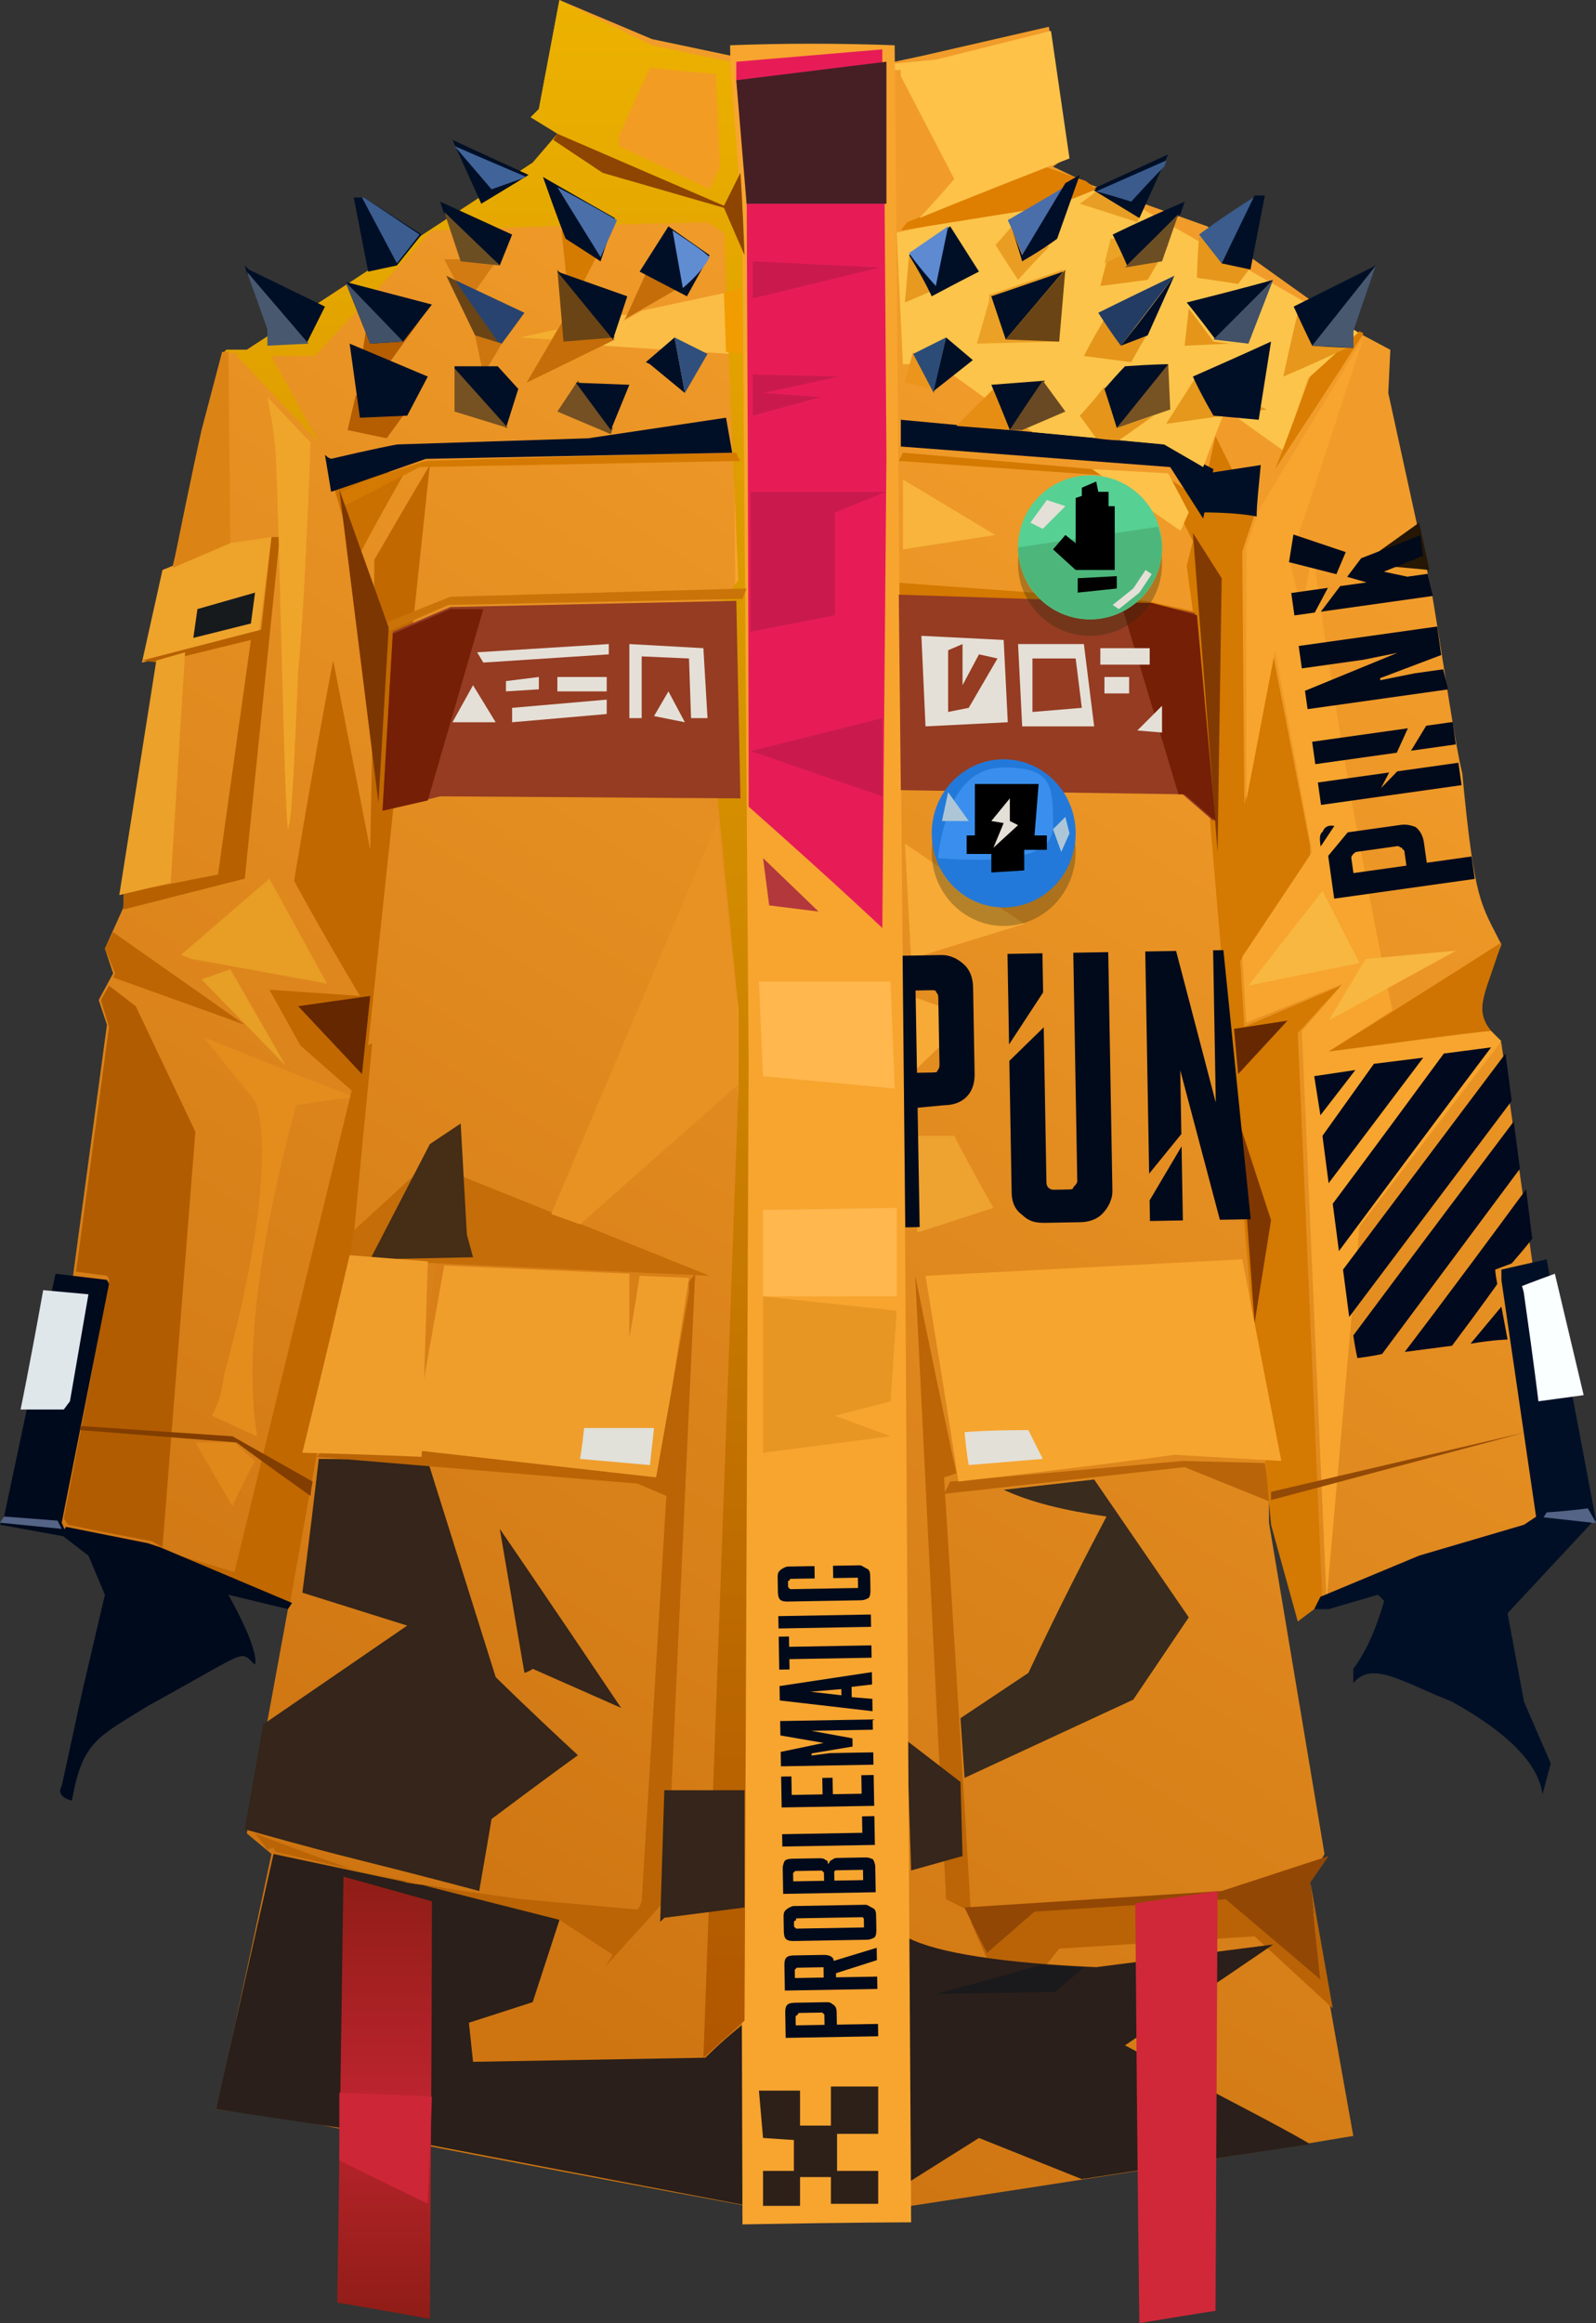 <?xml version="1.0" encoding="UTF-8" standalone="no"?>
<svg
   width="776"
   height="1129"
   viewBox="0 0 776 1129"
   version="1.1"
   id="svg233"
   sodipodi:docname="cb-layer-1093.svg"
   xmlns:inkscape="http://www.inkscape.org/namespaces/inkscape"
   xmlns:sodipodi="http://sodipodi.sourceforge.net/DTD/sodipodi-0.dtd"
   xmlns="http://www.w3.org/2000/svg"
   xmlns:svg="http://www.w3.org/2000/svg">
  <rect x="0" y="0" width="776" height="1129" fill="#333333" stroke="none"/>
  <sodipodi:namedview
     id="namedview235"
     pagecolor="#ffffff"
     bordercolor="#666666"
     borderopacity="1.0"
     inkscape:pageshadow="2"
     inkscape:pageopacity="0.0"
     inkscape:pagecheckerboard="0" />
  <defs
     id="defs19">
    <linearGradient
       x1="629.178"
       y1="152.401"
       x2="334.951"
       y2="821.099"
       id="id-97192"
       gradientTransform="scale(0.83,1.205)"
       gradientUnits="userSpaceOnUse">
      <stop
         stop-color="#F19C2A"
         offset="0%"
         id="stop2" />
      <stop
         stop-color="#CE7512"
         offset="100%"
         id="stop4" />
    </linearGradient>
    <linearGradient
       x1="468.34"
       y1="0.505"
       x2="468.34"
       y2="505.48"
       id="id-97193"
       gradientTransform="scale(0.505,1.98)"
       gradientUnits="userSpaceOnUse">
      <stop
         stop-color="#ECB200"
         offset="0%"
         id="stop7" />
      <stop
         stop-color="#B05600"
         offset="100%"
         id="stop9" />
    </linearGradient>
    <linearGradient
       x1="404.28"
       y1="422.309"
       x2="404.28"
       y2="521.758"
       id="id-97194"
       gradientTransform="scale(0.463,2.162)"
       gradientUnits="userSpaceOnUse">
      <stop
         stop-color="#8F1D16"
         offset="0%"
         id="stop12" />
      <stop
         stop-color="#BE242F"
         offset="52%"
         id="stop14" />
      <stop
         stop-color="#8F1D16"
         offset="100%"
         id="stop16" />
    </linearGradient>
  </defs>
  <g
     transform="translate(0,-1)"
     id="id-97195">
    <g
       id="id-97196">
      <path
         d="M 140,783 19,743 52,499 48,487 55,474 51,462 60,442 84,276 110,171 h 10 l 139,-90 17,-13 -18,-10 4,-4 10,-53 45,19 38,8 80,3 14,-3 61,-14 9,63 -7,5 19,9 56,20 49,35 25,17 15,8 -1,21 21,96 c 7,42 11,72 15,89 6,63 9,63 19,83 -13,34 -14,32 0,48 5,35 10,71 15,106 l 14,123 -13,2 -5,5 -53,15 -44,20 -13,8 c -10,-37 -14,-56 -14,-56 v 10 l 27,161 -8,14 22,123 c -71,12 -143,23 -215,34 -27,3 -53,3 -80,0 -98,-18 -171,-32 -220,-42 -17,-2 -30,-4 -38,-5 3,-12 12,-53 27,-124 l -12,-10 z"
         fill="url(#id-97192)"
         id="id-97197"
         style="fill:url(#id-97192)" />
      <path
         d="m 747,739 c 16,1 26,1 29,1 -3,-16 -11,-58 -24,-127 l -22,5 v 5 z"
         fill="#000f26"
         id="id-97198" />
      <polygon
         points="502,928 595,923 642,962 637,915 648,977 610,942 515,948 491,978 472,935 "
         fill="#b96306"
         id="id-97199" />
      <path
         d="m 637,1043 c -15,-9 -45,-24 -90,-48 l 72,-49 -86,11 c -46,-2 -77,-7 -91,-14 -40,13 -73,32 -99,58 l -113,2 -2,-19 31,-10 15,-46 -75,-12 -66,-14 -28,124 60,9 199,38 77,-11 35,-22 50,20 c 59,-9 97,-15 111,-17 z"
         fill="#2a1f1a"
         id="id-97200" />
      <polygon
         points="459,727 462,721 575,711 615,712 618,731 576,714 "
         fill="#b96409"
         id="id-97201" />
      <path
         d="m 643,780 -12,-277 21,-23 -47,20 -2,-32 34,-51 v -5 l -18,-93 c -9,49 -14,73 -14,73 l -1,-123 6,-18 -19,-38 -7,31 -18,-12 -127,-11 -2,4 128,9 15,30 -3,12 3,22 -23,-5 c -82,-6 -123,-9 -123,-9 l 1,7 123,5 22,6 30,352 8,88 13,47 z"
         fill="#d47901"
         id="id-97202" />
      <path
         d="m 677,492 -31,20 79,-10 5,5 -69,90 -16,182 -12,-277 20,-23 -47,19 -2,-32 34,-51 -18,-98 -14,73 V 267 l 6,-18 51,-84 -27,82 -9,26 6,25 c 3,-17 5,-27 5,-31 10,74 23,149 39,225 z"
         fill="#f7a52e"
         id="id-97203" />
      <polygon
         points="618,730 742,697 618,726 "
         fill="#934a06"
         id="id-97204" />
      <polygon
         points="661,469 607,480 643,434 "
         fill="#f8b740"
         id="id-97205" />
      <polygon
         points="708,463 646,497 664,467 "
         fill="#f8b740"
         id="id-97206" />
      <path
         d="m 740,626 c 1,3 1,4 1,4 5,35 7,52 7,52 15,-2 22,-3 22,-3 l -14,-59 c -11,4 -16,6 -16,6 z"
         fill="#faffff"
         id="id-97207" />
      <path
         d="m 772,734 c 3,5 4,7 4,7 -19,2 -29,3 -29,3 l 5,-8 c 14,-1 20,-2 20,-2 z"
         fill="#546486"
         id="id-97208" />
      <path
         d="m 670,776 3,3 c -4,14 -9,25 -15,33 0,2 0,5 0,7 9,-11 23,-1 48,9 27,15 42,30 44,45 l 4,-15 -13,-30 -8,-43 41,-44 -27,-3 -6,4 -51,15 -48,20 -3,6 h 7 z"
         fill="#000f26"
         id="id-97209" />
      <polygon
         points="659,521 642,543 639,524 "
         fill="#00091d"
         id="id-97210" />
      <polygon
         points="692,515 668,518 643,553 646,576 "
         fill="#00091d"
         id="id-97211" />
      <path
         d="m 648,586 c 2,15 3,23 3,23 49,-66 74,-99 74,-99 l -23,3 c -36,49 -54,73 -54,73 z"
         fill="#00091d"
         id="id-97212" />
      <polygon
         points="735,536 656,641 653,618 732,513 "
         fill="#00091d"
         id="id-97213" />
      <path
         d="m 658,650 c 1,7 2,11 2,11 8,-1 12,-2 12,-2 l 67,-90 -3,-23 c -52,69 -78,104 -78,104 z"
         fill="#00091d"
         id="id-97214" />
      <path
         d="m 683,658 23,-3 c 15,-20 22,-30 22,-30 -1,-5 -1,-7 -1,-7 l 8,-3 c 7,-8 10,-12 10,-12 l -3,-24 c -39,53 -59,79 -59,79 z"
         fill="#00091d"
         id="id-97215" />
      <path
         d="m 715,654 c 12,-2 18,-2 18,-2 l -3,-16 c -10,12 -15,18 -15,18 z"
         fill="#00091d"
         id="id-97216" />
      <path
         d="m 212,614 -13,93 120,12 c 11,-60 16,-90 16,-90 v -4 l 3,-4 z"
         fill="#d87f18"
         id="id-97217" />
      <path
         d="m 119,890 c 32,9 48,13 48,13 44,11 66,17 66,17 4,-23 6,-35 6,-35 28,-21 42,-31 42,-31 -27,-25 -40,-38 -40,-38 -22,-70 -33,-105 -33,-105 -36,-1 -53,-1 -53,-1 -5,43 -8,65 -8,65 l 51,16 -70,48 c -6,34 -9,51 -9,51 z"
         fill="#35251a"
         id="id-97218" />
      <path
         d="m 200,707 120,12 c 10,-65 15,-97 15,-97 l -24,-1 c -3,20 -5,30 -5,30 v -31 l -90,-4 c -11,61 -16,91 -16,91 z"
         fill="#ef9e2c"
         id="id-97219" />
      <path
         d="m 243,744 c 8,47 12,70 12,70 3,-1 4,-2 4,-2 l 43,19 c -39,-58 -59,-87 -59,-87 z"
         fill="#35251a"
         id="id-97220" />
      <path
         d="m 284,695 c -1,10 -2,15 -2,15 23,2 34,3 34,3 l 2,-18 c -22,0 -34,0 -34,0 z"
         fill="#e1e0d9"
         id="id-97221" />
      <path
         d="m 298,951 -4,6 30,-33 14,-304 -3,4 c 0,3 0,5 0,5 l -16,90 -115,-13 -48,1 -2,2 156,13 14,6 -12,197 c -1,3 -2,4 -2,4 l -56,-5 c -37,-5 -56,-8 -56,-8 0,0 0,0 0,0 -6,-2 -16,-4 -28,-7 -31,-11 -46,-17 -46,-17 4,5 6,8 6,8 2,-1 3,-1 3,-1 1,2 1,2 1,2 l 35,8 28,6 75,19 z"
         fill="#ba6406"
         id="id-97222" />
      <path
         d="m 79,753 -5,-3 c -27,-5 -41,-8 -41,-8 -1,-2 -2,-3 -2,-3 15,-77 22,-116 22,-116 0,-1 -1,-2 -1,-2 l -15,-2 16,-119 -4,-13 4,-7 13,10 29,61 z"
         fill="#b15c00"
         id="id-97223" />
      <path
         d="m 113,733 c 7,-15 11,-22 11,-22 -7,-6 -10,-9 -10,-9 H 95 Z"
         fill="#e0881a"
         id="id-97224" />
      <path
         d="m 0,742 33,6 -3,-7 23,-116 -1,-2 C 35,621 27,620 27,620 L 2,738 Z"
         fill="#000a1d"
         id="id-97225" />
      <path
         d="m 125,699 c -5,-2 -13,-6 -22,-10 3,-5 5,-12 6,-20 29,-106 15,-133 15,-133 -17,-21 -25,-31 -25,-31 49,20 73,29 73,29 l -28,4 c -19,70 -25,124 -19,161 z"
         fill="#e48d1d"
         id="id-97226" />
      <path
         d="m 84,756 c 20,6 30,9 30,9 38,-156 57,-234 57,-234 -17,-15 -25,-22 -25,-22 -10,-18 -15,-27 -15,-27 29,2 44,3 44,3 -22,-37 -32,-56 -32,-56 12,-72 19,-107 19,-107 12,61 18,92 18,92 2,-94 2,-141 2,-141 18,-31 27,-46 27,-46 -20,188 -30,282 -30,282 l 2,-1 c -7,70 -10,105 -10,105 L 141,780 C 103,764 84,756 84,756 Z"
         fill="#c16800"
         id="id-97227" />
      <path
         d="m 152,721 c -1,5 -1,7 -1,7 -24,-17 -36,-26 -36,-26 -51,-4 -76,-6 -76,-6 0,-1 0,-2 0,-2 l 74,5 z"
         fill="#823d00"
         id="id-97228" />
      <path
         d="m 10,686 h 21 l 3,-4 9,-52 -22,-2 c -7,39 -11,58 -11,58 z"
         fill="#e0e7eb"
         id="id-97229" />
      <path
         d="m 30,869 c -2,3 0,6 5,7 5,-29 13,-31 37,-46 51,-28 44,-27 52,-20 2,-8 -13,-34 -13,-34 l 29,7 2,-3 -64,-27 -6,-2 -40,-8 -2,4 13,10 8,19 -11,47 z"
         fill="#000a1d"
         id="id-97230" />
      <polygon
         points="30,744 28,740 2,738 0,741 "
         fill="#546486"
         id="id-97231" />
      <polygon
         points="345,621 208,566 172,599 170,613 "
         fill="#c56d08"
         id="id-97232" />
      <polygon
         points="227,601 224,547 209,557 180,613 230,612 "
         fill="#452d16"
         id="id-97233" />
      <path
         d="m 349,400 -81,191 14,5 c 51,-45 77,-68 77,-68 v -36 z"
         fill="#e89223"
         id="id-97234" />
      <path
         d="m 440,411 c 2,37 3,56 3,56 l 55,-17 c -39,-26 -58,-39 -58,-39 z"
         fill="#f7aa35"
         id="id-97235" />
      <path
         d="m 472,495 -29,28 v -38 c 19,7 29,10 29,10 z"
         fill="#f7aa35"
         id="id-97236" />
      <path
         d="m 446,600 c 25,-8 37,-12 37,-12 -13,-23 -19,-35 -19,-35 h -21 c 2,31 3,47 3,47 z"
         fill="#eea230"
         id="id-97237" />
      <path
         d="m 450,621 c 11,67 16,100 16,100 70,-8 105,-13 105,-13 35,2 52,3 52,3 l -19,-98 z"
         fill="#f6a52f"
         id="id-97238" />
      <path
         d="m 469,697 c 1,11 2,16 2,16 24,-2 36,-3 36,-3 l -7,-14 c -21,0 -31,1 -31,1 z"
         fill="#e3e0d8"
         id="id-97239" />
      <path
         d="m 472,930 c -8,-4 -12,-6 -12,-6 -10,-202 -15,-303 -15,-303 13,64 20,96 20,96 l -6,2 c 9,141 13,211 13,211 z"
         fill="#bb6506"
         id="id-97240" />
      <polygon
         points="467,867 441,847 443,910 468,903 "
         fill="#36261b"
         id="id-97241" />
      <path
         d="m 480,950 23,-20 93,-6 46,39 -5,-47 9,-13 -52,17 -125,8 c 7,15 11,22 11,22 z"
         fill="#934704"
         id="id-97242" />
      <path
         d="m 455,970 c 34,-9 51,-14 51,-14 14,1 21,1 21,1 l -14,12 z"
         fill="#1a191c"
         id="id-97243" />
      <polygon
         points="159,479 93,467 88,465 131,428 "
         fill="#e89d25"
         id="id-97244" />
      <polygon
         points="139,519 98,477 112,472 "
         fill="#e79f26"
         id="id-97245" />
      <polygon
         points="55,476 56,474 51,462 55,454 119,499 "
         fill="#bd6503"
         id="id-97246" />
      <polygon
         points="695,278 662,275 690,255 "
         fill="#251704"
         id="id-97247" />
      <path
         d="m 584,250 c 13,0 22,1 27,2 0,-6 1,-14 2,-25 l -26,4 z"
         fill="#000f26"
         id="id-97248" />
      <path
         d="m 585,253 5,-24 -23,-12 c -86,-8 -129,-12 -129,-12 0,9 0,13 0,13 l 131,10 z"
         fill="#000f26"
         id="id-97249" />
      <path
         d="m 439,234 v 34 l 45,-7 c -30,-18 -45,-27 -45,-27 z"
         fill="#f8b43c"
         id="id-97250" />
      <polygon
         points="568,231 578,250 574,259 531,229 "
         fill="#fcc24a"
         id="id-97251" />
      <path
         d="m 537,92 c -67,15 -101,22 -101,22 2,43 3,64 3,64 11,0 17,0 17,0 l 46,33 64,6 19,11 c 7,-19 11,-28 11,-28 18,13 28,20 28,20 l 12,-35 25,-22 z"
         fill="#fcc44a"
         id="id-97252" />
      <path
         d="m 637,184 c -11,30 -17,45 -17,45 29,-44 43,-66 43,-66 l -2,-1 c -16,15 -24,22 -24,22 z"
         fill="#d97d03"
         id="id-97253" />
      <path
         d="m 631,153 c -5,21 -7,31 -7,31 21,-9 31,-14 31,-14 l -16,-1 c -5,-11 -8,-16 -8,-16 z"
         fill="#e6971c"
         id="id-97254" />
      <path
         d="m 629,150 c 6,13 9,19 9,19 13,1 20,1 20,1 0,-5 0,-8 0,-8 l 11,-32 z"
         fill="#000f26"
         id="id-97255" />
      <polygon
         points="658,162 658,170 638,169 669,130 "
         fill="#48586e"
         id="id-97256" />
      <path
         d="m 577,148 c 28,-7 42,-11 42,-11 l -28,29 c -9,-12 -14,-18 -14,-18 z"
         fill="#000f26"
         id="id-97257" />
      <path
         d="m 590,166 17,2 12,-31 c -19,19 -29,29 -29,29 z"
         fill="#425068"
         id="id-97258" />
      <path
         d="m 578,151 -2,18 22,-1 -8,-1 c -8,-11 -12,-16 -12,-16 z"
         fill="#e5951a"
         id="id-97259" />
      <polygon
         points="616,200 567,207 581,185 "
         fill="#e5981c"
         id="id-97260" />
      <path
         d="m 580,184 c 25,-11 38,-17 38,-17 -4,25 -6,38 -6,38 l -22,-2 c -7,-12 -10,-19 -10,-19 z"
         fill="#000f26"
         id="id-97261" />
      <path
         d="m 527,174 c 15,2 23,3 23,3 5,-9 8,-14 8,-14 l -21,-7 c -7,12 -10,18 -10,18 z"
         fill="#e5951a"
         id="id-97262" />
      <path
         d="m 534,153 c 7,11 11,16 11,16 l 26,-34 c -25,12 -37,18 -37,18 z"
         fill="#223c64"
         id="id-97263" />
      <path
         d="m 545,169 13,-5 13,-29 c -17,23 -26,34 -26,34 z"
         fill="#000e27"
         id="id-97264" />
      <path
         d="m 541,117 c -4,15 -6,23 -6,23 l 23,-3 10,-17 c -18,-2 -27,-3 -27,-3 z"
         fill="#e5951a"
         id="id-97265" />
      <polygon
         points="540,117 537,129 558,119 "
         fill="#eaa325"
         id="id-97266" />
      <path
         d="m 541,115 c 5,10 7,15 7,15 17,-17 26,-25 26,-25 l 2,-6 c -23,10 -35,16 -35,16 z"
         fill="#000f26"
         id="id-97267" />
      <path
         d="m 547,131 18,-3 8,-23 c -17,17 -26,26 -26,26 z"
         fill="#6c4e24"
         id="id-97268" />
      <path
         d="m 525,100 c 19,6 28,9 28,9 l 1,-3 -21,-12 c -5,4 -8,6 -8,6 z"
         fill="#e89e24"
         id="id-97269" />
      <polygon
         points="554,107 531,93 568,76 "
         fill="#000f26"
         id="id-97270" />
      <path
         d="m 550,99 c 10,-11 16,-17 16,-17 1,-2 1,-3 1,-3 l -34,15 c 11,3 17,5 17,5 z"
         fill="#3b5b8d"
         id="id-97271" />
      <path
         d="m 438,113 3,-4 67,-27 20,7 5,4 -20,8 c -50,8 -75,12 -75,12 z"
         fill="#de7f01"
         id="id-97272" />
      <path
         d="m 484,120 c 7,11 11,17 11,17 10,-11 15,-16 15,-16 l -18,-10 c -5,6 -8,9 -8,9 z"
         fill="#e99d22"
         id="id-97273" />
      <path
         d="m 490,108 c 19,-11 29,-17 29,-17 l -21,36 c -5,-13 -8,-19 -8,-19 z"
         fill="#4a6ea9"
         id="id-97274" />
      <path
         d="m 490,106 c 5,15 7,22 7,22 12,-7 17,-11 17,-11 l 11,-31 -7,4 -21,35 c -5,-12 -7,-19 -7,-19 z"
         fill="#000e27"
         id="id-97275" />
      <path
         d="m 481,144 c 0,2 0,3 0,3 l -6,21 40,-1 c 1,-23 2,-35 2,-35 l -35,12 z"
         fill="#eba126"
         id="id-97276" />
      <path
         d="m 482,145 7,21 28,-33 c -23,8 -35,12 -35,12 z"
         fill="#000f26"
         id="id-97277" />
      <polygon
         points="518,132 489,166 515,167 "
         fill="#6a4414"
         id="id-97278" />
      <path
         d="m 442,125 -2,23 14,-6 c -8,-11 -12,-17 -12,-17 z"
         fill="#e79920"
         id="id-97279" />
      <path
         d="m 453,145 c 15,-8 23,-12 23,-12 l -14,-22 -20,14 c 8,13 11,20 11,20 z"
         fill="#000f26"
         id="id-97280" />
      <path
         d="m 442,124 c 13,-9 19,-13 19,-13 l -6,29 c -9,-10 -13,-16 -13,-16 z"
         fill="#5e8ad1"
         id="id-97281" />
      <path
         d="m 444,172 c -3,10 -4,15 -4,15 l 14,3 c -7,-12 -10,-18 -10,-18 z"
         fill="#ec951c"
         id="id-97282" />
      <polygon
         points="444,173 454,192 460,165 "
         fill="#2c4c78"
         id="id-97283" />
      <polygon
         points="460,165 454,191 473,176 "
         fill="#000f26"
         id="id-97284" />
      <polygon
         points="491,210 483,190 465,208 "
         fill="#e68e14"
         id="id-97285" />
      <path
         d="m 482,188 26,-2 -17,24 c -6,-15 -9,-22 -9,-22 z"
         fill="#000f26"
         id="id-97286" />
      <path
         d="m 491,210 c 4,0 6,0 6,0 l 21,-9 -11,-15 c -11,16 -16,24 -16,24 z"
         fill="#684923"
         id="id-97287" />
      <path
         d="m 537,189 c -8,10 -12,14 -12,14 l 8,11 c 7,1 11,1 11,1 l 17,-12 -18,6 c -4,-13 -6,-20 -6,-20 z"
         fill="#e5951a"
         id="id-97288" />
      <path
         d="m 537,190 c 7,-8 10,-11 10,-11 14,-1 21,-1 21,-1 v 2 l -25,29 c -4,-13 -6,-19 -6,-19 z"
         fill="#000f26"
         id="id-97289" />
      <path
         d="m 543,209 26,-9 -1,-22 c -17,21 -25,31 -25,31 z"
         fill="#775223"
         id="id-97290" />
      <path
         d="M 447,107 C 459,94 464,88 464,88 L 438,38 v -3 h -4 v -3 l 21,-2 56,-14 9,62 c -49,19 -73,29 -73,29 z"
         fill="#fec249"
         id="id-97291" />
      <polygon
         points="293,169 298,166 302,154 305,154 303,157 312,152 354,143 355,173 "
         fill="#fbbd45"
         id="id-97292" />
      <polygon
         points="126,308 132,262 111,265 79,278 69,323 "
         fill="#eea32b"
         id="id-97293" />
      <path
         d="m 361,1082 c 55,-1 82,-1 82,-1 L 440,590 435,23 c -27,-1 -54,-1 -80,0 4,284 6,1059 6,1059 z"
         fill="#f7a52f"
         id="id-97294" />
      <path
         d="m 342,1001 17,-470 c 0,-26 0,-40 0,-40 -12,-124 -19,-186 -19,-186 13,-14 19,-22 19,-22 -5,-113 -7,-169 -7,-169 -5,-3 -8,-5 -8,-5 -90,2 -134,4 -134,4 -38,41 -57,61 -57,61 -14,0 -21,0 -21,0 l 23,42 -37,-39 c -2,-2 -3,-3 -3,-3 1,-1 1,-1 1,-1 l -7,-1 1,-1 h 10 l 139,-91 12,-14 -13,-8 4,-4 10,-53 2,1 43,21 38,8 4,53 2,39 3,394 -2,466 z"
         fill="url(#id-97193)"
         id="id-97295"
         style="fill:url(#id-97193)" />
      <path
         d="m 358,31 v 9 c 3,29 5,44 5,44 1,206 1,309 1,309 44,39 65,59 65,59 l 2,-229 -1,-139 -1,-53 v -6 z"
         fill="#e71c57"
         id="id-97296" />
      <polygon
         points="122,304 124,289 96,297 94,311 "
         fill="#161a1d"
         id="id-97297" />
      <polygon
         points="122,312 106,426 60,435 60,443 119,428 136,262 132,262 127,307 69,322 77,323 "
         fill="#b66000"
         id="id-97298" />
      <path
         d="m 130,194 c 1,5 3,14 4,27 2,37 4,169 6,183 2,-5 3,-31 5,-77 2,-20 4,-57 6,-111 -7,-7 -14,-15 -21,-22 z"
         fill="#efa52a"
         id="id-97299" />
      <polygon
         points="180,485 145,490 176,523 "
         fill="#642700"
         id="id-97300" />
      <polygon
         points="218,295 361,292 363,287 219,291 184,305 186,309 "
         fill="#ca7308"
         id="id-97301" />
      <polygon
         points="594,282 580,260 592,415 "
         fill="#813a01"
         id="id-97302" />
      <path
         d="m 730,459 c -11,7 -39,25 -84,53 39,-5 65,-9 79,-10 -9,-11 -2,-19 5,-43 z"
         fill="#cf7402"
         id="id-97303" />
      <polygon
         points="626,497 600,501 602,523 "
         fill="#652801"
         id="id-97304" />
      <polygon
         points="603,548 610,644 618,594 "
         fill="#7f3701"
         id="id-97305" />
      <path
         d="m 301,72 c 30,14 44,21 44,21 l 5,-11 c -1,-30 -2,-45 -2,-45 -21,-2 -32,-3 -32,-3 l -15,33 c 0,4 0,5 0,5 z"
         fill="#f29c24"
         id="id-97306" />
      <path
         d="m 431,31 c 0,46 0,69 0,69 -45,0 -68,0 -68,0 l -5,-60 c 48,-6 73,-9 73,-9 z"
         fill="#451f24"
         id="id-97307" />
      <polygon
         points="362,928 362,871 323,871 321,935 323,933 "
         fill="#35251a"
         id="id-97308" />
      <polygon
         points="360,389 358,293 219,296 191,308 186,395 214,388 "
         fill="#953c22"
         id="id-97309" />
      <path
         d="m 269,69 24,16 59,17 10,23 c -1,-27 -2,-40 -2,-40 l -8,16 -81,-35 z"
         fill="#8d4501"
         id="id-97310" />
      <polygon
         points="191,309 219,297 235,297 208,390 186,395 "
         fill="#751f07"
         id="id-97311" />
      <polygon
         points="590,400 581,299 559,294 437,290 438,385 575,387 "
         fill="#953c22"
         id="id-97312" />
      <polygon
         points="576,387 591,400 582,300 560,294 545,294 573,387 "
         fill="#751f07"
         id="id-97313" />
      <path
         d="m 360,141 c 1,21 1,32 1,32 l -8,-1 -1,-29 c 6,-1 8,-2 8,-2 z"
         fill="#f19c00"
         id="id-97314" />
      <polygon
         points="188,179 204,157 178,161 176,174 "
         fill="#b45d01"
         id="id-97315" />
      <polygon
         points="294,118 277,151 273,113 "
         fill="#d57b01"
         id="id-97316" />
      <path
         d="m 234,100 c 15,-9 23,-14 23,-14 L 220,69 Z"
         fill="#000f26"
         id="id-97317" />
      <path
         d="m 264,87 c 7,20 11,30 11,30 11,7 17,11 17,11 l 7,-21 C 276,94 264,87 264,87 Z"
         fill="#000f26"
         id="id-97318" />
      <path
         d="m 221,72 c 23,10 35,15 35,15 l -17,6 C 227,79 221,72 221,72 Z"
         fill="#406399"
         id="id-97319" />
      <path
         d="m 271,92 21,34 8,-18 C 281,97 271,92 271,92 Z"
         fill="#4b6fa9"
         id="id-97320" />
      <path
         d="m 196,232 c -16,28 -23,42 -23,42 l -15,-51 c 25,6 38,9 38,9 z"
         fill="#c97000"
         id="id-97321" />
      <path
         d="m 167,247 c -1,-4 -1,-7 -1,-7 7,-3 10,-5 10,-5 21,-7 31,-10 31,-10 101,-3 151,-4 151,-4 1,3 2,4 2,4 l -156,3 c -25,13 -37,19 -37,19 z"
         fill="#d47901"
         id="id-97322" />
      <polygon
         points="189,306 165,239 184,391 "
         fill="#7c3601"
         id="id-97323" />
      <path
         d="m 84,277 c 9,-45 14,-67 14,-67 l 10,-38 h 3 l 1,93 c -19,8 -28,12 -28,12 z"
         fill="#db8415"
         id="id-97324" />
      <path
         d="m 164,1120 c 30,5 45,8 45,8 1,-136 1,-203 1,-203 l -43,-12 c -2,138 -3,207 -3,207 z"
         fill="url(#id-97194)"
         id="id-97325"
         style="fill:url(#id-97194)" />
      <path
         d="m 165,1018 c 30,1 45,2 45,2 l -2,52 -43,-21 z"
         fill="#cd2637"
         id="id-97326" />
      <path
         d="m 552,926 c 1,136 2,204 2,204 24,-4 37,-6 37,-6 l 1,-204 c -27,4 -40,6 -40,6 z"
         fill="#d02839"
         id="id-97327" />
      <path
         d="m 467,836 2,29 82,-38 27,-40 -46,-67 -44,5 c 13,6 29,10 50,13 -10,19 -23,44 -38,76 z"
         fill="#392b1d"
         id="id-97328" />
      <path
         d="m 353,204 3,17 -149,3 c -31,11 -46,16 -46,16 -2,-12 -3,-18 -3,-18 2,2 3,2 3,2 21,-5 32,-7 32,-7 l 93,-3 z"
         fill="#000f26"
         id="id-97329" />
      <polygon
         points="253,165 271,161 268,166 "
         fill="#f4af30"
         id="id-97330" />
      <polygon
         points="169,210 173,193 196,203 188,214 "
         fill="#b45d01"
         id="id-97331" />
      <polygon
         points="198,203 175,204 170,168 208,184 "
         fill="#000f26"
         id="id-97332" />
      <polygon
         points="196,167 210,149 168,138 180,168 "
         fill="#000f26"
         id="id-97333" />
      <polygon
         points="196,167 168,138 180,168 "
         fill="#415168"
         id="id-97334" />
      <polygon
         points="216,127 242,127 227,148 "
         fill="#d27b12"
         id="id-97335" />
      <polygon
         points="244,168 235,183 231,164 "
         fill="#cd760f"
         id="id-97336" />
      <polygon
         points="244,168 231,164 217,135 221,137 "
         fill="#6a4414"
         id="id-97337" />
      <polygon
         points="221,137 242,167 244,168 255,153 "
         fill="#28436f"
         id="id-97338" />
      <polygon
         points="221,179 242,179 252,190 246,209 221,181 "
         fill="#000f26"
         id="id-97339" />
      <polygon
         points="221,180 247,209 221,201 "
         fill="#765122"
         id="id-97340" />
      <polygon
         points="297,212 298,209 281,186 271,201 "
         fill="#745023"
         id="id-97341" />
      <polygon
         points="297,210 280,187 306,188 "
         fill="#000f26"
         id="id-97342" />
      <polygon
         points="333,192 316,178 314,177 328,165 "
         fill="#000f26"
         id="id-97343" />
      <polygon
         points="328,165 333,192 344,173 "
         fill="#304f7d"
         id="id-97344" />
      <polygon
         points="330,141 314,134 304,156 "
         fill="#c46d09"
         id="id-97345" />
      <polygon
         points="334,145 345,125 325,111 311,133 "
         fill="#000f26"
         id="id-97346" />
      <path
         d="m 332,141 -5,-28 c 9,6 15,10 18,13 -2,4 -6,9 -13,15 z"
         fill="#608cd2"
         id="id-97347" />
      <polygon
         points="299,166 256,187 276,153 "
         fill="#c46d09"
         id="id-97348" />
      <polygon
         points="299,165 274,167 271,132 "
         fill="#6a4414"
         id="id-97349" />
      <polygon
         points="305,145 298,166 271,133 "
         fill="#000f26"
         id="id-97350" />
      <polygon
         points="243,130 216,105 214,99 249,115 "
         fill="#000f26"
         id="id-97351" />
      <polygon
         points="243,130 216,104 224,128 "
         fill="#6c4e23"
         id="id-97352" />
      <polygon
         points="193,130 205,115 177,97 172,97 179,133 "
         fill="#000f26"
         id="id-97353" />
      <polygon
         points="204,115 177,97 176,97 193,129 "
         fill="#3c5d90"
         id="id-97354" />
      <polygon
         points="149,168 158,150 121,132 119,130 120,134 "
         fill="#000f26"
         id="id-97355" />
      <polygon
         points="130,169 150,168 120,133 130,161 "
         fill="#48586e"
         id="id-97356" />
      <polygon
         points="90,318 76,322 58,436 83,430 "
         fill="#eca12a"
         id="id-97357" />
      <path
         d="m 147,707 c 38,1 58,2 58,2 2,-63 3,-95 3,-95 l -38,-3 c -15,64 -23,96 -23,96 z"
         fill="#ef9e2c"
         id="id-97358" />
      <path
         d="m 583,116 c -1,13 -1,20 -1,20 14,2 20,3 20,3 l 6,-8 z"
         fill="#e6961b"
         id="id-97359" />
      <path
         d="m 611,96 c -19,12 -28,19 -28,19 l 11,14 c 11,-22 17,-33 17,-33 z"
         fill="#3b5c8d"
         id="id-97360" />
      <path
         d="m 615,96 -7,36 -14,-3 16,-33 c 3,0 5,0 5,0 z"
         fill="#000f26"
         id="id-97361" />
    </g>
    <g
       transform="translate(220,128)"
       id="id-97362">
      <ellipse
         cx="268"
         cy="287"
         fill="#272c10"
         opacity="0.311"
         id="id-97363"
         rx="35"
         ry="36" />
      <ellipse
         cx="268"
         cy="278"
         fill="#2379d9"
         id="ellipse188"
         rx="35"
         ry="36" />
      <path
         d="m 292,275 c 0,-20 0,-29 -24,-29 -17,0 -28,14 -32,44 37,3 56,-2 56,-15 z"
         fill="#3a8fee"
         id="path190" />
      <polygon
         points="178,316 151,290 154,313 "
         fill="#b2383c"
         id="id-97366" />
      <polygon
         points="215,402 213,350 149,350 151,396 "
         fill="#ffb74e"
         id="id-97367" />
      <polygon
         points="151,503 216,510 213,554 186,561 213,571 151,579 "
         fill="#e79624"
         id="id-97368" />
      <polygon
         points="216,460 216,503 151,503 151,461 "
         fill="#ffb74e"
         id="id-97369" />
      <polygon
         points="21,224 0,224 10,206 "
         fill="#e5e0d7"
         id="id-97370" />
      <polygon
         points="76,186 76,191 15,195 12,190 "
         fill="#e5e0d7"
         id="id-97371" />
      <polygon
         points="75,220 75,213 29,217 29,224 "
         fill="#e5e0d7"
         id="id-97372" />
      <polygon
         points="42,208 42,202 26,204 26,209 "
         fill="#e5e0d7"
         id="id-97373" />
      <polygon
         points="75,209 75,202 51,202 51,209 "
         fill="#e5e0d7"
         id="id-97374" />
      <polygon
         points="92,192 115,193 116,222 124,222 122,188 86,186 86,222 92,222 "
         fill="#e5e0d7"
         id="id-97375" />
      <polygon
         points="113,224 98,221 105,209 "
         fill="#e5e0d7"
         id="id-97376" />
      <path
         d="m 228,182 40,2 2,40 -40,2 z m 20,4 -7,3 v 30 l 10,-2 14,-24 -9,-2 -8,15 z"
         fill="#e5e0d7"
         id="id-97377" />
      <polygon
         points="345,229 333,228 345,216 "
         fill="#e5e0d7"
         id="id-97378" />
      <polygon
         points="329,210 329,202 317,202 317,210 "
         fill="#e5e0d7"
         id="id-97379" />
      <polygon
         points="339,196 339,188 315,188 315,196 "
         fill="#e5e0d7"
         id="id-97380" />
      <path
         d="m 307,186 5,40 h -35 l -2,-40 z m -4,7 h -21 v 26 l 24,-2 z"
         fill="#e5e0d7"
         id="path207" />
      <circle
         cx="310"
         cy="147"
         r="35"
         fill="#272c10"
         opacity="0.311"
         id="circle209" />
      <circle
         cx="310"
         cy="139"
         r="35"
         fill="#57d094"
         id="circle211" />
      <path
         d="m 310,174 c 19,0 35,-16 35,-35 0,-4 -1,-7 -2,-10 l -68,10 c 0,19 16,35 35,35 z"
         fill="#4db77b"
         id="path213" />
      <polygon
         points="298,119 289,116 281,127 287,130 "
         fill="#e5e0d7"
         id="id-97385" />
      <polygon
         points="334,161 340,152 337,150 331,159 321,167 324,169 "
         fill="#e5e0d7"
         id="id-97386" />
      <polygon
         points="322,119 319,119 319,112 314,112 313,107 306,110 306,114 303,115 303,137 298,133 292,140 303,150 322,150 "
         fill="#000000"
         id="id-97387" />
      <polygon
         points="323,159 323,153 304,154 304,161 "
         fill="#000000"
         id="id-97388" />
      <polygon
         points="145,238 209,260 209,222 "
         fill="#ca1a4d"
         id="id-97389" />
      <polygon
         points="208,3 146,0 146,18 "
         fill="#ca1a4d"
         id="id-97390" />
      <polygon
         points="179,66 151,64 188,56 146,55 146,75 "
         fill="#ca1a4d"
         id="id-97391" />
      <polygon
         points="211,112 186,122 186,172 145,180 145,112 "
         fill="#ca1a4d"
         id="id-97392" />
      <polygon
         points="151,945 151,928 166,928 166,913 151,912 149,889 169,889 169,906 184,906 184,887 207,887 207,910 187,910 187,928 207,928 207,944 184,944 184,931 169,931 169,945 "
         fill="#2d2019"
         id="id-97393" />
      <path
         d="m 79,751 h -6 v 20 h -6 v -45 h 12 c 1,0 3,0 4,1 1,1 1,3 1,4 v 15 c 0,1 0,2 -1,3 -1,2 -3,2 -4,2 z m -2,-20 h -4 v 14 h 4 c 1,0 1,0 1,0 0,0 1,-1 1,-1 v -11 c 0,-1 -1,-1 -1,-1 0,0 0,-1 -1,-1 z m 13,-5 h 12 c 1,0 3,0 4,1 1,1 1,3 1,4 v 14 c 0,3 -1,5 -3,5 l 6,21 h -6 l -6,-20 h -2 v 20 h -6 z m 10,5 h -4 v 14 h 4 c 0,0 1,0 1,0 0,0 0,-1 0,-1 v -11 c 0,-1 0,-1 0,-1 0,0 -1,-1 -1,-1 z m 25,40 h -6 c -1,0 -3,0 -4,-1 -1,-2 -1,-3 -1,-4 v -35 c 0,-1 0,-3 1,-4 1,-1 3,-1 4,-1 h 6 c 2,0 3,0 4,1 1,1 2,3 2,4 v 35 c 0,1 -1,2 -2,4 -1,1 -2,1 -4,1 z m -5,-38 v 31 c 0,0 0,1 0,1 0,0 1,0 1,0 h 2 c 1,0 1,0 1,0 1,0 1,-1 1,-1 v -31 c 0,-1 0,-1 -1,-1 0,0 0,-1 -1,-1 h -2 c 0,0 -1,1 -1,1 0,0 0,0 0,1 z m 27,-2 h -4 v 15 h 4 c 0,0 1,-1 1,-1 0,0 0,0 0,-1 v -11 c 0,-1 0,-1 0,-1 0,0 -1,-1 -1,-1 z m 0,20 h -4 v 14 h 4 c 0,0 1,0 1,0 0,0 0,-1 0,-1 v -11 c 0,-1 0,-1 0,-1 0,-1 -1,-1 -1,-1 z m 7,2 v 13 c 0,1 0,2 -1,4 -2,1 -3,1 -4,1 h -12 v -45 h 12 c 1,0 2,0 4,1 1,1 1,3 1,4 v 12 c 0,2 0,3 -1,4 0,1 -1,1 -2,1 1,1 2,1 2,2 1,1 1,2 1,3 z m 6,18 v -45 h 6 v 39 h 8 v 6 z m 19,0 v -45 h 15 v 5 h -9 v 15 h 8 v 5 h -8 v 14 h 9 v 6 z m 33,-10 h -4 l -3,-20 h -1 l 1,9 v 21 h -6 v -45 h 7 l 4,21 v 0 l 4,-21 h 7 v 45 h -5 v -21 -9 0 z m 13,10 6,-45 h 7 l 6,45 h -6 l -1,-10 h -5 l -1,10 z m 10,-30 -2,15 h 3 z m 11,-10 v -5 h 16 v 5 h -5 v 40 h -6 v -40 z m 26,-5 v 45 h -6 v -45 z m 13,7 v 31 c 0,0 0,1 0,1 0,0 1,0 1,0 h 3 c 0,0 0,0 1,0 0,0 0,-1 0,-1 v -11 h 6 v 13 c 0,1 -1,2 -2,4 -1,1 -2,1 -4,1 h -6 c -1,0 -3,0 -4,-1 -1,-2 -1,-3 -1,-4 v -35 c 0,-1 0,-3 1,-4 1,-1 3,-1 4,-1 h 6 c 2,0 3,0 4,1 1,1 2,3 2,4 v 13 h -6 v -11 c 0,-1 0,-1 0,-1 -1,0 -1,-1 -1,-1 h -3 c 0,0 -1,1 -1,1 0,0 0,0 0,1 z"
         transform="rotate(-91,182,748)"
         fill="#000a1b"
         id="id-97394" />
      <path
         d="m 239,409 -13,1 v 58 h -7 l 1,-132 h 19 c 4,0 8,2 11,5 3,3 4,7 4,11 v 42 c 0,4 -1,8 -4,11 -3,3 -7,4 -11,4 z m -6,-56 h -7 v 40 h 7 c 2,0 3,0 3,-1 1,-1 1,-2 1,-3 v -32 c 0,-1 0,-2 -1,-3 0,-1 -1,-1 -3,-1 z m 55,19 c 0,13 0,38 0,75 0,1 0,2 1,3 1,1 2,1 3,1 h 6 c 2,0 3,0 3,-1 1,-1 2,-2 2,-3 V 336 h 17 v 116 c 0,4 -2,8 -5,11 -3,3 -7,4 -11,4 h -17 c -5,0 -8,-1 -11,-4 -4,-3 -5,-7 -5,-11 0,-32 0,-53 0,-64 m 0,-8 c 0,-9 0,-24 0,-44 h 17 c 0,9 0,15 0,19 m 66,76 v 36 h -16 v -10 m 0,-13 V 336 h 15 l 18,74 v 0 -27 -47 h 5 l 11,131 h -15 l -18,-73 v 0 27 4"
         transform="rotate(-1,303,402)"
         fill="#000a1b"
         id="id-97395" />
      <path
         d="m 381,231 h -10 v 22 h -11 v -69 h 21 l 10,11 v 26 c 0,3 -1,5 -2,7 -2,2 -5,3 -8,3 z m -3,-36 h -7 v 26 h 7 c 1,0 1,-1 2,-1 0,-1 1,-1 1,-2 v -20 c 0,-1 -1,-2 -1,-2 -1,-1 -1,-1 -2,-1 z m 48,29 c 0,-8 0,-22 0,-40 h 11 c 0,21 0,37 0,47 m 0,9 c 0,3 0,7 0,13 h -20 -11 v -69 h 11 v 35 l -7,-5 7,9 v 30 h 9 c 0,-12 0,-19 0,-22 m 36,-47 12,47 v 0 l -1,-17 v -30 h 11 v 68 h -14 l -7,-31 h -1 l 1,17 v 14 l -10,1 v -69 z m 37,13 11,11 4,4 v 0 l 8,8 7,30 h -10 l -5,-20 -4,11 v 10 l -11,1 z m 11,11 v 13 l 4,-9 z m 15,-23 13,4 -12,24 -10,-6 z m -15,-1 v 18 l -11,-8 v -10 z m -124,-3 c 3,0 6,0 7,2 2,1 3,3 2,6 z"
         transform="rotate(-98,449,217)"
         fill="#000a1b"
         id="id-97396" />
      <polygon
         points="278,286 289,286 289,279 283,279 285,254 254,254 254,279 250,279 250,288 262,288 262,297 278,296 "
         fill="#000000"
         id="id-97397" />
      <polygon
         points="268,273 263,285 275,274 271,272 271,261 262,272 "
         fill="#e5e0d7"
         id="id-97398" />
      <polygon
         points="241,258 238,272 251,272 "
         fill="#adc6d7"
         id="id-97399" />
      <polygon
         points="300,278 298,270 292,276 296,287 "
         fill="#adc6d7"
         id="id-97400" />
    </g>
  </g>
</svg>
